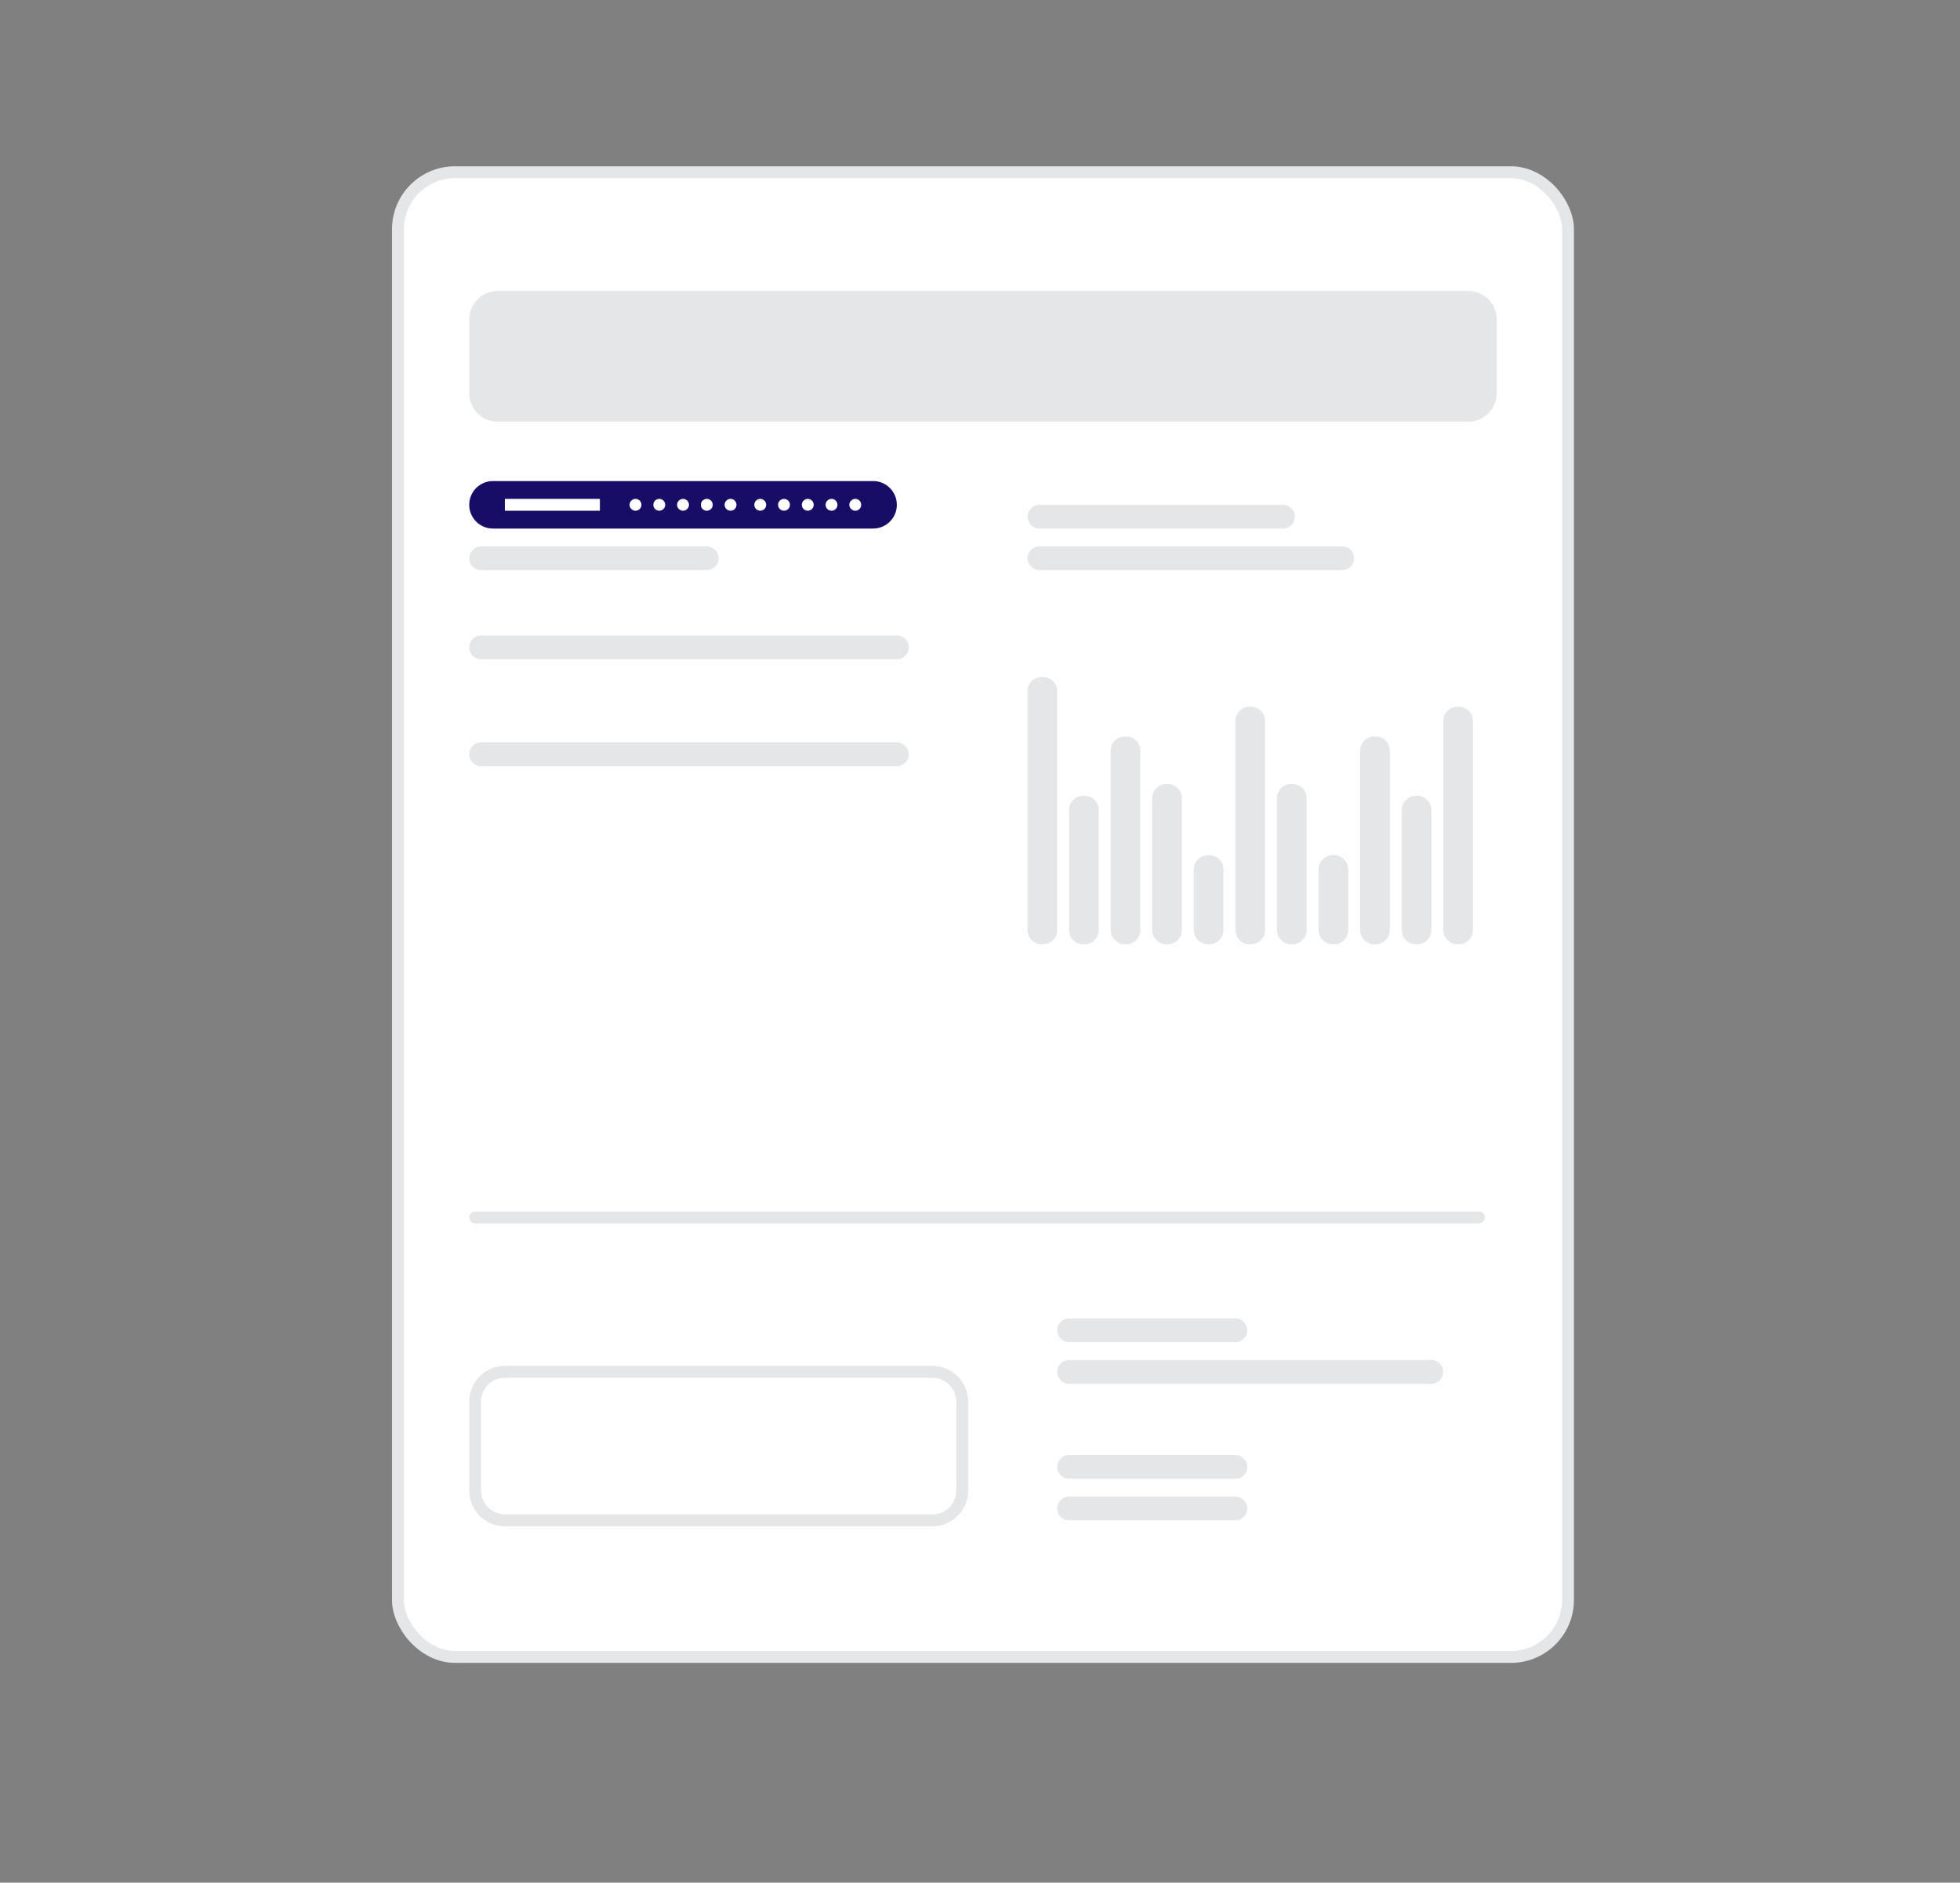 <svg width="330" height="317" viewBox="0 0 330 317" fill="none" xmlns="http://www.w3.org/2000/svg">
<rect x="0" y="0" width="330" height="317" fill="#808080" stroke="none"/>
<rect x="67" y="29" width="197" height="250" rx="9.6" fill="white" stroke="#E5E6E8" stroke-width="2"/>
<path fill-rule="evenodd" clip-rule="evenodd" d="M79 53.8C79 51.149 81.149 49 83.8 49H247.2C249.851 49 252 51.149 252 53.8V66.2C252 68.851 249.851 71 247.2 71H83.8C81.149 71 79 68.851 79 66.2V53.8Z" fill="#E5E6E8"/>
<path fill-rule="evenodd" clip-rule="evenodd" d="M79 85C79 82.791 80.791 81 83 81H147C149.209 81 151 82.791 151 85C151 87.209 149.209 89 147 89H83C80.791 89 79 87.209 79 85Z" fill="#170D67"/>
<path fill-rule="evenodd" clip-rule="evenodd" d="M85 84H101V86H85V84Z" fill="white"/>
<circle cx="107" cy="85" r="1" fill="white"/>
<circle cx="111" cy="85" r="1" fill="white"/>
<circle cx="115" cy="85" r="1" fill="white"/>
<circle cx="119" cy="85" r="1" fill="white"/>
<circle cx="123" cy="85" r="1" fill="white"/>
<circle cx="128" cy="85" r="1" fill="white"/>
<circle cx="132" cy="85" r="1" fill="white"/>
<circle cx="136" cy="85" r="1" fill="white"/>
<circle cx="140" cy="85" r="1" fill="white"/>
<circle cx="144" cy="85" r="1" fill="white"/>
<path fill-rule="evenodd" clip-rule="evenodd" d="M173 87C173 85.895 173.895 85 175 85H216C217.105 85 218 85.895 218 87C218 88.105 217.105 89 216 89H175C173.895 89 173 88.105 173 87Z" fill="#E5E6E8"/>
<path fill-rule="evenodd" clip-rule="evenodd" d="M173 94C173 92.895 173.895 92 175 92H226C227.105 92 228 92.895 228 94C228 95.105 227.105 96 226 96H175C173.895 96 173 95.105 173 94Z" fill="#E5E6E8"/>
<path fill-rule="evenodd" clip-rule="evenodd" d="M173 116.4C173 115.075 174.075 114 175.4 114H175.6C176.925 114 178 115.075 178 116.4V156.6C178 157.925 176.925 159 175.6 159H175.4C174.075 159 173 157.925 173 156.6V116.4Z" fill="#E5E6E8"/>
<path fill-rule="evenodd" clip-rule="evenodd" d="M208 121.4C208 120.075 209.075 119 210.4 119H210.6C211.925 119 213 120.075 213 121.4V156.6C213 157.925 211.925 159 210.6 159H210.4C209.075 159 208 157.925 208 156.6V121.4Z" fill="#E5E6E8"/>
<path fill-rule="evenodd" clip-rule="evenodd" d="M187 126.4C187 125.075 188.075 124 189.4 124H189.6C190.925 124 192 125.075 192 126.4V156.6C192 157.925 190.925 159 189.6 159H189.4C188.075 159 187 157.925 187 156.6V126.4Z" fill="#E5E6E8"/>
<path fill-rule="evenodd" clip-rule="evenodd" d="M229 126.4C229 125.075 230.075 124 231.4 124H231.6C232.925 124 234 125.075 234 126.4V156.6C234 157.925 232.925 159 231.6 159H231.4C230.075 159 229 157.925 229 156.6V126.4Z" fill="#E5E6E8"/>
<path fill-rule="evenodd" clip-rule="evenodd" d="M243 121.4C243 120.075 244.075 119 245.4 119H245.6C246.925 119 248 120.075 248 121.4V156.6C248 157.925 246.925 159 245.6 159H245.4C244.075 159 243 157.925 243 156.6V121.4Z" fill="#E5E6E8"/>
<path fill-rule="evenodd" clip-rule="evenodd" d="M180 136.4C180 135.075 181.075 134 182.4 134H182.6C183.925 134 185 135.075 185 136.4V156.6C185 157.925 183.925 159 182.6 159H182.4C181.075 159 180 157.925 180 156.6V136.4Z" fill="#E5E6E8"/>
<path fill-rule="evenodd" clip-rule="evenodd" d="M236 136.4C236 135.075 237.075 134 238.4 134H238.6C239.925 134 241 135.075 241 136.4V156.6C241 157.925 239.925 159 238.6 159H238.4C237.075 159 236 157.925 236 156.6V136.4Z" fill="#E5E6E8"/>
<path fill-rule="evenodd" clip-rule="evenodd" d="M201 146.4C201 145.075 202.075 144 203.4 144H203.6C204.925 144 206 145.075 206 146.4V156.6C206 157.925 204.925 159 203.6 159H203.4C202.075 159 201 157.925 201 156.6V146.4Z" fill="#E5E6E8"/>
<path fill-rule="evenodd" clip-rule="evenodd" d="M222 146.4C222 145.075 223.075 144 224.4 144H224.6C225.925 144 227 145.075 227 146.4V156.6C227 157.925 225.925 159 224.6 159H224.4C223.075 159 222 157.925 222 156.6V146.4Z" fill="#E5E6E8"/>
<path fill-rule="evenodd" clip-rule="evenodd" d="M194 134.4C194 133.075 195.075 132 196.4 132H196.6C197.925 132 199 133.075 199 134.4V156.6C199 157.925 197.925 159 196.6 159H196.4C195.075 159 194 157.925 194 156.6V134.4Z" fill="#E5E6E8"/>
<path fill-rule="evenodd" clip-rule="evenodd" d="M215 134.4C215 133.075 216.075 132 217.4 132H217.6C218.925 132 220 133.075 220 134.4V156.6C220 157.925 218.925 159 217.6 159H217.4C216.075 159 215 157.925 215 156.6V134.4Z" fill="#E5E6E8"/>
<path fill-rule="evenodd" clip-rule="evenodd" d="M79 109C79 107.895 79.895 107 81 107H151C152.105 107 153 107.895 153 109C153 110.105 152.105 111 151 111H81C79.895 111 79 110.105 79 109Z" fill="#E5E6E8"/>
<path fill-rule="evenodd" clip-rule="evenodd" d="M178 224C178 222.895 178.895 222 180 222H208C209.105 222 210 222.895 210 224C210 225.105 209.105 226 208 226H180C178.895 226 178 225.105 178 224Z" fill="#E5E6E8"/>
<path fill-rule="evenodd" clip-rule="evenodd" d="M178 231C178 229.895 178.895 229 180 229H241C242.105 229 243 229.895 243 231C243 232.105 242.105 233 241 233H180C178.895 233 178 232.105 178 231Z" fill="#E5E6E8"/>
<path fill-rule="evenodd" clip-rule="evenodd" d="M79 94C79 92.895 79.895 92 81 92H119C120.105 92 121 92.895 121 94C121 95.105 120.105 96 119 96H81C79.895 96 79 95.105 79 94Z" fill="#E5E6E8"/>
<path fill-rule="evenodd" clip-rule="evenodd" d="M178 247C178 245.895 178.895 245 180 245H208C209.105 245 210 245.895 210 247C210 248.105 209.105 249 208 249H180C178.895 249 178 248.105 178 247Z" fill="#E5E6E8"/>
<path fill-rule="evenodd" clip-rule="evenodd" d="M178 254C178 252.895 178.895 252 180 252H208C209.105 252 210 252.895 210 254C210 255.105 209.105 256 208 256H180C178.895 256 178 255.105 178 254Z" fill="#E5E6E8"/>
<path fill-rule="evenodd" clip-rule="evenodd" d="M79 127C79 125.895 79.895 125 81 125H151C152.105 125 153 125.895 153 127C153 128.105 152.105 129 151 129H81C79.895 129 79 128.105 79 127Z" fill="#E5E6E8"/>
<path fill-rule="evenodd" clip-rule="evenodd" d="M79 205C79 204.448 79.448 204 80 204H249C249.552 204 250 204.448 250 205C250 205.552 249.552 206 249 206H80C79.448 206 79 205.552 79 205Z" fill="#E5E6E8"/>
<path d="M80 236C80 233.239 82.239 231 85 231H157C159.761 231 162 233.239 162 236V251C162 253.761 159.761 256 157 256H85C82.239 256 80 253.761 80 251V236Z" stroke="#E5E6E8" stroke-width="2"/>
</svg>
